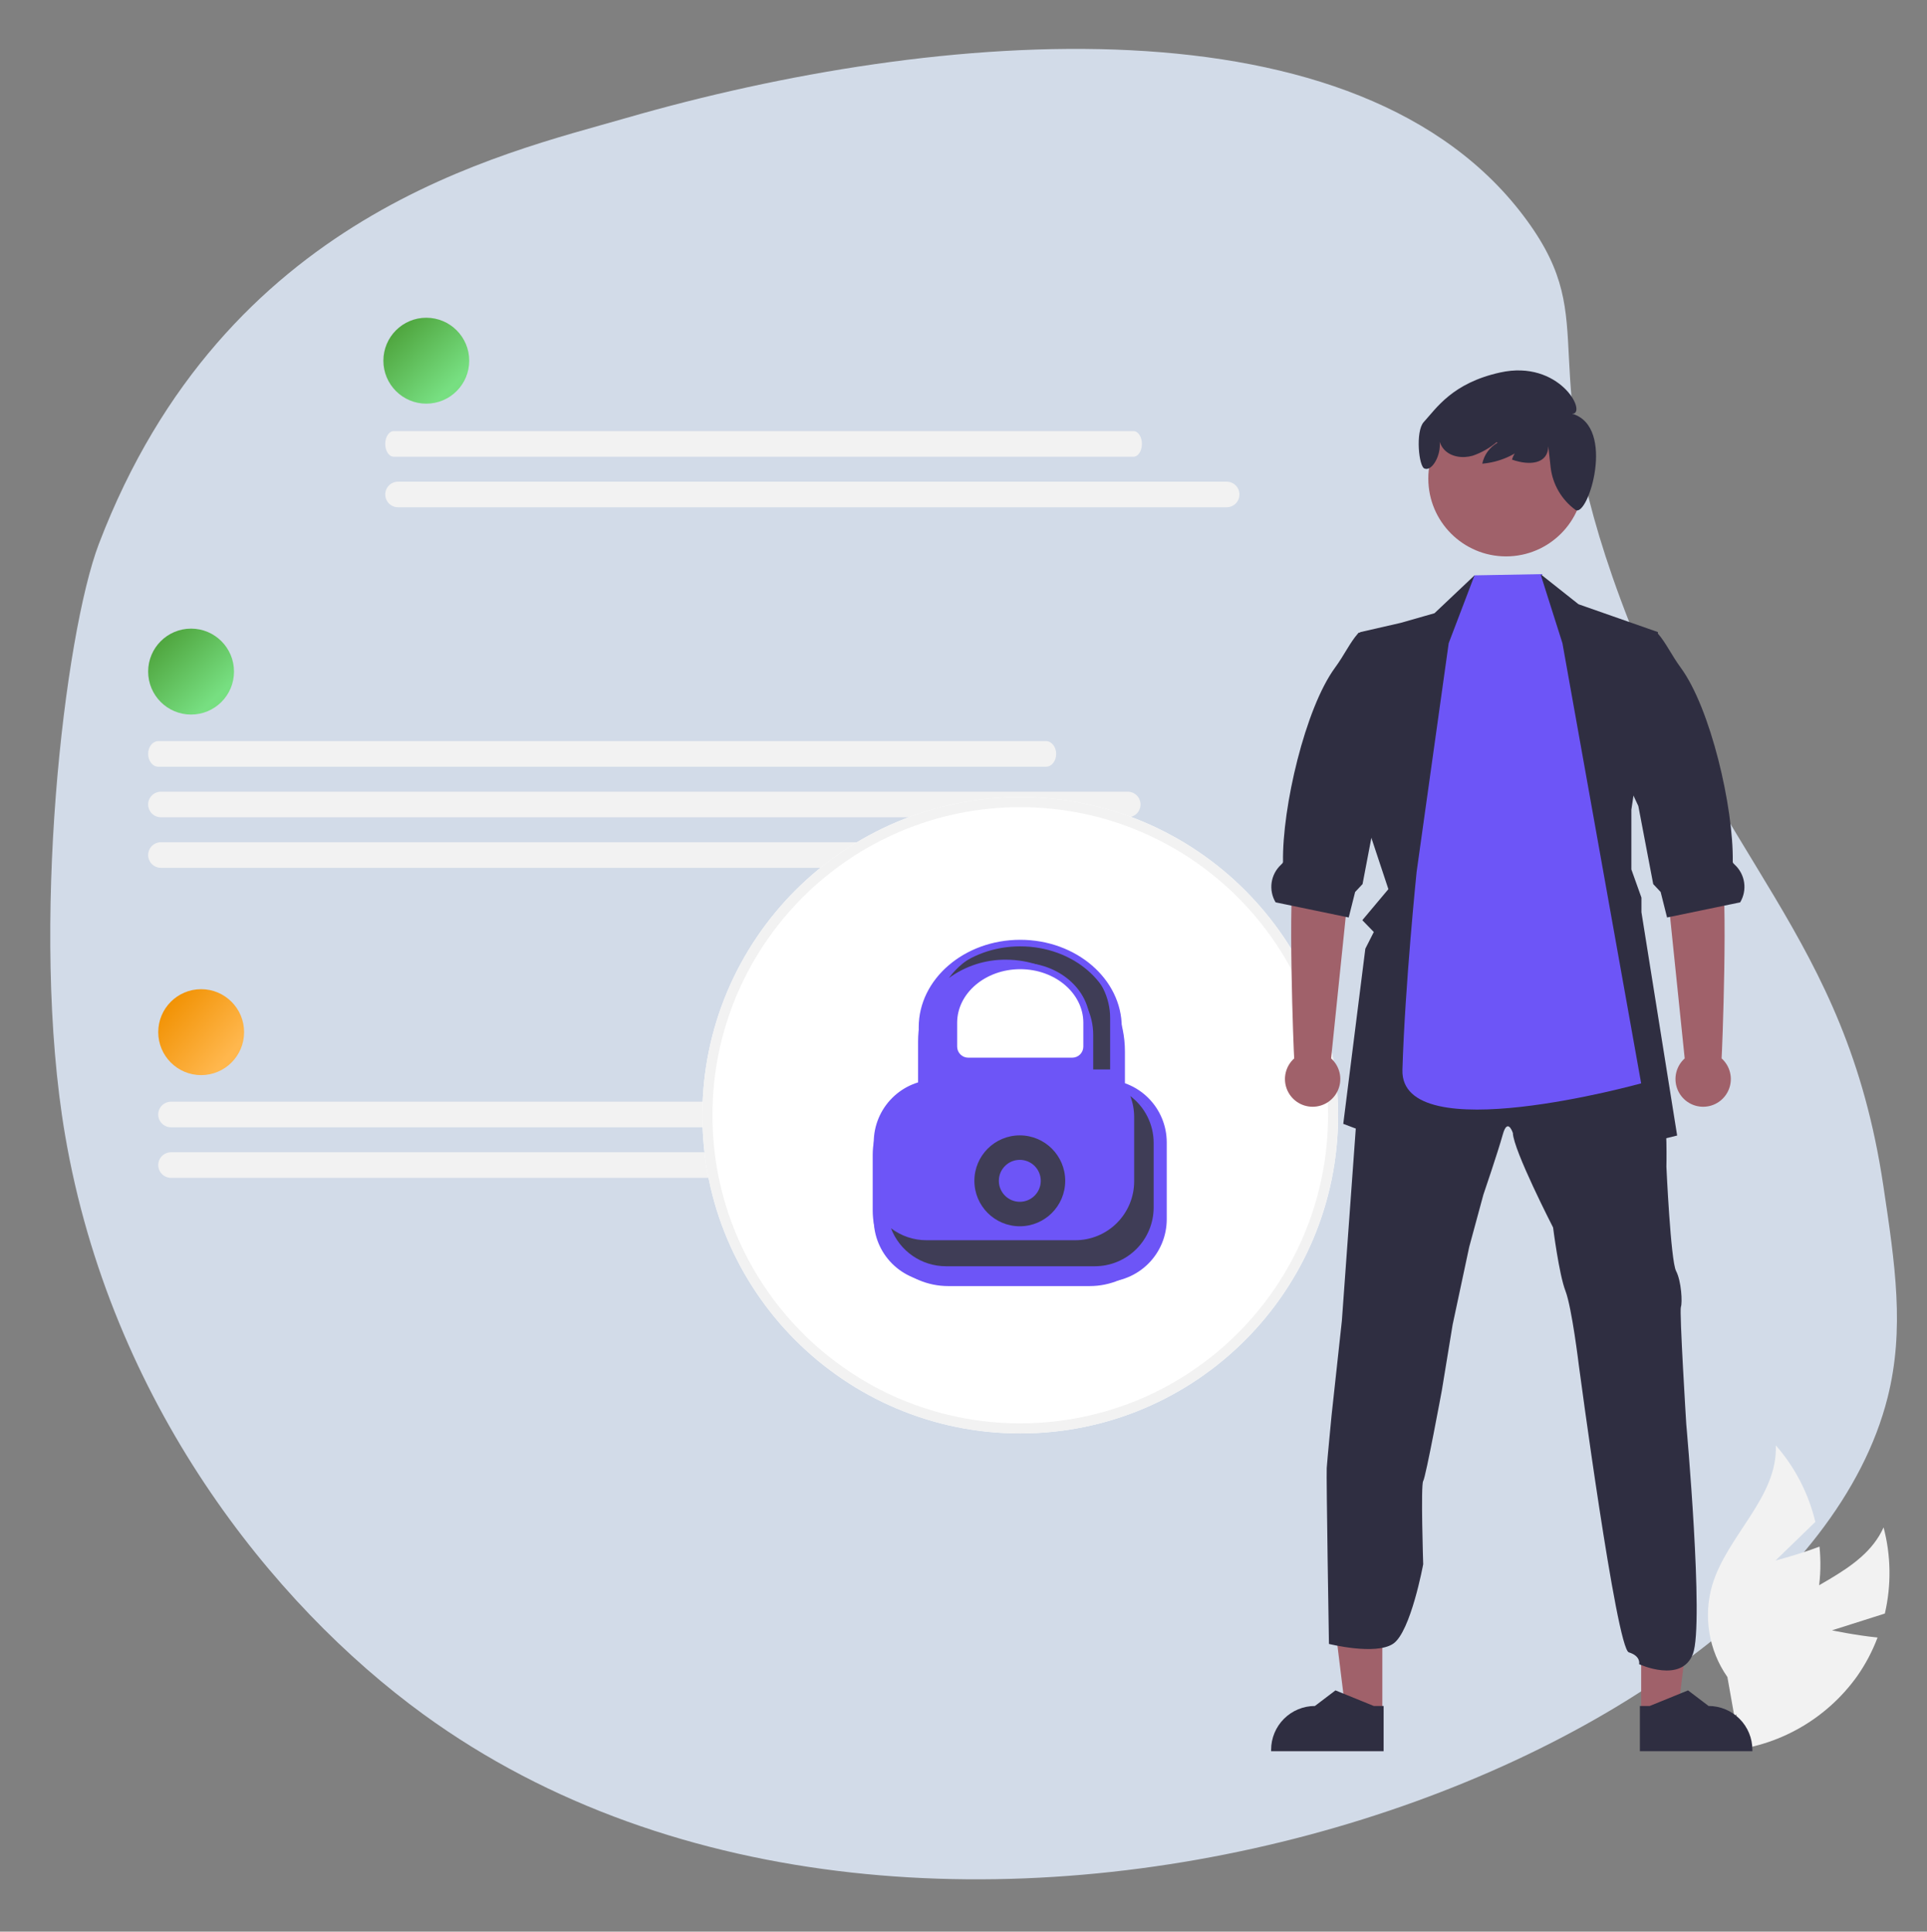 <svg viewBox="0 0 382 383" fill="none" xmlns="http://www.w3.org/2000/svg">
<rect x="0" y="0" width="382" height="383" fill="#808080" stroke="none"/>
<path d="M19.604 107.831C12.796 125.669 5.871 183.972 12.91 225.107C21.94 277.885 53.881 318.059 83.961 339.935C183.774 412.531 355.33 352.007 374.187 277.112C377.608 263.523 375.687 250.723 373.323 234.965C365.803 184.86 340.645 171.287 321.219 118.747C303.541 70.927 317.884 64.604 302.732 43.767C269.862 -1.433 185.694 5.618 124.137 23.396C99.278 30.575 44.522 42.55 19.604 107.831Z" fill="#D2DBE8"/>
<path d="M363.167 323.256L373.645 319.929C374.951 314.299 374.865 308.435 373.393 302.846C369.183 312.217 356.832 314.513 349.795 321.992C347.618 324.341 345.997 327.151 345.052 330.213C344.108 333.275 343.863 336.511 344.337 339.68L342.133 347.167C347.282 346.726 352.274 345.174 356.766 342.616C361.258 340.058 365.142 336.555 368.152 332.35C369.817 329.974 371.176 327.397 372.198 324.681C367.729 324.234 363.167 323.256 363.167 323.256Z" fill="#F2F2F2"/>
<path d="M351.97 309.412L359.866 301.756C358.527 296.134 355.837 290.924 352.03 286.579C352.437 296.845 342.405 304.414 339.438 314.25C338.536 317.325 338.337 320.564 338.856 323.726C339.374 326.889 340.597 329.894 342.433 332.519L343.795 340.204C348.208 337.511 351.984 333.892 354.865 329.597C357.746 325.303 359.663 320.433 360.483 315.326C360.915 312.456 360.983 309.543 360.688 306.655C356.489 308.25 351.97 309.412 351.97 309.412Z" fill="#F2F2F2"/>
<path d="M84.509 80.037C89.209 80.037 93.018 76.223 93.018 71.519C93.018 66.814 89.209 63 84.509 63C79.81 63 76 66.814 76 71.519C76 76.223 79.81 80.037 84.509 80.037Z" fill="url(#paint0_linear_802_1427)"/>
<path d="M224.7 90.555H78.038C77.596 90.555 77.171 90.288 76.858 89.812C76.545 89.337 76.369 88.691 76.369 88.019C76.369 87.346 76.545 86.701 76.858 86.225C77.171 85.749 77.596 85.482 78.038 85.482H224.7C225.143 85.482 225.567 85.749 225.88 86.225C226.193 86.701 226.369 87.346 226.369 88.019C226.369 88.691 226.193 89.337 225.88 89.812C225.567 90.288 225.143 90.555 224.7 90.555Z" fill="#F2F2F2"/>
<path d="M243.169 100.578H78.903C78.231 100.578 77.587 100.311 77.111 99.835C76.636 99.36 76.369 98.714 76.369 98.042C76.369 97.369 76.636 96.724 77.111 96.248C77.587 95.772 78.231 95.505 78.903 95.505H243.169C243.841 95.505 244.486 95.772 244.961 96.248C245.436 96.724 245.703 97.369 245.703 98.042C245.703 98.714 245.436 99.36 244.961 99.835C244.486 100.311 243.841 100.578 243.169 100.578Z" fill="#F2F2F2"/>
<path d="M39.878 213.171C44.578 213.171 48.388 209.357 48.388 204.652C48.388 199.948 44.578 196.134 39.878 196.134C35.179 196.134 31.369 199.948 31.369 204.652C31.369 209.357 35.179 213.171 39.878 213.171Z" fill="url(#paint1_linear_802_1427)"/>
<path d="M256.567 223.515H33.903C33.57 223.516 33.24 223.45 32.932 223.323C32.624 223.196 32.344 223.009 32.109 222.774C31.873 222.538 31.686 222.258 31.558 221.95C31.431 221.642 31.365 221.312 31.365 220.979C31.365 220.645 31.431 220.315 31.558 220.007C31.686 219.699 31.873 219.419 32.109 219.183C32.344 218.948 32.624 218.761 32.932 218.634C33.24 218.507 33.57 218.441 33.903 218.442H256.567C257.273 218.481 257.938 218.783 258.433 219.289C258.928 219.794 259.216 220.467 259.241 221.174C259.22 221.504 259.135 221.827 258.989 222.123C258.843 222.42 258.64 222.685 258.391 222.902C258.142 223.12 257.853 223.286 257.54 223.391C257.227 223.496 256.896 223.539 256.567 223.515Z" fill="#F2F2F2"/>
<path d="M198.169 233.539H33.903C33.231 233.539 32.587 233.272 32.111 232.796C31.636 232.32 31.369 231.675 31.369 231.002C31.369 230.329 31.636 229.684 32.111 229.208C32.587 228.733 33.231 228.465 33.903 228.465H198.169C198.841 228.465 199.486 228.733 199.961 229.208C200.436 229.684 200.703 230.329 200.703 231.002C200.703 231.675 200.436 232.32 199.961 232.796C199.486 233.272 198.841 233.539 198.169 233.539Z" fill="#F2F2F2"/>
<path d="M37.878 141.679C42.578 141.679 46.388 137.865 46.388 133.161C46.388 128.456 42.578 124.642 37.878 124.642C33.179 124.642 29.369 128.456 29.369 133.161C29.369 137.865 33.179 141.679 37.878 141.679Z" fill="url(#paint2_linear_802_1427)"/>
<path d="M207.366 152.023H31.372C30.841 152.023 30.331 151.756 29.956 151.28C29.58 150.805 29.369 150.16 29.369 149.487C29.369 148.814 29.58 148.169 29.956 147.693C30.331 147.217 30.841 146.95 31.372 146.95H207.366C207.898 146.95 208.407 147.217 208.783 147.693C209.158 148.169 209.369 148.814 209.369 149.487C209.369 150.16 209.158 150.805 208.783 151.28C208.407 151.756 207.898 152.023 207.366 152.023Z" fill="#F2F2F2"/>
<path d="M223.559 162.047H31.903C31.231 162.047 30.587 161.779 30.111 161.304C29.636 160.828 29.369 160.183 29.369 159.51C29.369 158.837 29.636 158.192 30.111 157.716C30.587 157.24 31.231 156.973 31.903 156.973H223.559C224.231 156.973 224.876 157.24 225.351 157.716C225.826 158.192 226.093 158.837 226.093 159.51C226.093 160.183 225.826 160.828 225.351 161.304C224.876 161.779 224.231 162.047 223.559 162.047Z" fill="#F2F2F2"/>
<path d="M210.551 172.071H31.903C31.231 172.071 30.587 171.803 30.111 171.328C29.636 170.852 29.369 170.207 29.369 169.534C29.369 168.861 29.636 168.216 30.111 167.74C30.587 167.264 31.231 166.997 31.903 166.997H210.551C211.223 166.997 211.868 167.264 212.343 167.74C212.818 168.216 213.085 168.861 213.085 169.534C213.085 170.207 212.818 170.852 212.343 171.328C211.868 171.803 211.223 172.071 210.551 172.071Z" fill="#F2F2F2"/>
<path d="M202.248 284.215C237.05 284.215 265.263 255.971 265.263 221.131C265.263 186.291 237.05 158.047 202.248 158.047C167.445 158.047 139.232 186.291 139.232 221.131C139.232 255.971 167.445 284.215 202.248 284.215Z" fill="white"/>
<path fill-rule="evenodd" clip-rule="evenodd" d="M202.248 282.215C235.943 282.215 263.263 254.869 263.263 221.131C263.263 187.393 235.943 160.047 202.248 160.047C168.552 160.047 141.232 187.393 141.232 221.131C141.232 254.869 168.552 282.215 202.248 282.215ZM265.263 221.131C265.263 255.971 237.05 284.215 202.248 284.215C167.445 284.215 139.232 255.971 139.232 221.131C139.232 186.291 167.445 158.047 202.248 158.047C237.05 158.047 265.263 186.291 265.263 221.131Z" fill="#F2F2F2"/>
<path d="M173 229C173 220.716 179.716 214 188 214H216C224.284 214 231 220.716 231 229V240C231 248.284 224.284 255 216 255H188C179.716 255 173 248.284 173 240V229Z" fill="#6D55F7"/>
<path d="M202.16 243.141C207.132 243.141 211.163 239.106 211.163 234.129C211.163 229.152 207.132 225.117 202.16 225.117C197.189 225.117 193.158 229.152 193.158 234.129C193.158 239.106 197.189 243.141 202.16 243.141Z" fill="#3F3D56"/>
<path d="M202.161 238.288C204.455 238.288 206.316 236.426 206.316 234.129C206.316 231.832 204.455 229.97 202.161 229.97C199.866 229.97 198.006 231.832 198.006 234.129C198.006 236.426 199.866 238.288 202.161 238.288Z" fill="#6D55F7"/>
<path d="M218.873 254.19H185.625C182.333 254.186 179.176 252.875 176.848 250.545C174.52 248.215 173.211 245.055 173.207 241.759V226.499C173.211 223.203 174.52 220.043 176.848 217.713C179.176 215.382 182.332 214.071 185.625 214.067H218.873C222.165 214.071 225.321 215.382 227.649 217.713C229.977 220.043 231.286 223.203 231.29 226.499V241.759C231.286 245.055 229.977 248.214 227.649 250.545C225.321 252.875 222.165 254.186 218.873 254.19ZM185.625 215.369C182.677 215.372 179.851 216.546 177.767 218.632C175.683 220.719 174.511 223.548 174.507 226.499V241.759C174.511 244.71 175.683 247.539 177.767 249.625C179.851 251.711 182.677 252.885 185.625 252.888H218.873C221.82 252.885 224.646 251.711 226.73 249.625C228.814 247.539 229.986 244.71 229.99 241.759V226.499C229.986 223.548 228.814 220.719 226.73 218.633C224.646 216.546 221.82 215.372 218.873 215.369L185.625 215.369Z" fill="#6D55F7"/>
<path d="M183.655 245.906H213.166C214.698 245.906 216.215 245.604 217.63 245.017C219.045 244.431 220.331 243.57 221.414 242.486C222.497 241.402 223.356 240.115 223.943 238.698C224.529 237.281 224.831 235.763 224.831 234.229V221.458C224.828 220.042 224.568 218.638 224.061 217.316C225.501 218.401 226.669 219.806 227.474 221.421C228.278 223.035 228.697 224.815 228.697 226.619V239.39C228.697 240.923 228.395 242.442 227.809 243.859C227.223 245.275 226.364 246.563 225.281 247.647C224.197 248.731 222.912 249.591 221.496 250.178C220.081 250.765 218.564 251.067 217.033 251.067H187.522C185.157 251.066 182.848 250.344 180.902 248.998C178.956 247.653 177.465 245.746 176.627 243.532C178.647 245.073 181.116 245.907 183.655 245.906Z" fill="#3F3D56"/>
<path d="M274.027 339.654L266.776 339.654L263.326 311.652L274.029 311.653L274.027 339.654Z" fill="#A0616A"/>
<path d="M274.282 347.227L251.982 347.227V346.944C251.983 344.64 252.897 342.43 254.525 340.8C256.153 339.171 258.36 338.255 260.662 338.255L264.736 335.162L272.336 338.256L274.283 338.256L274.282 347.227Z" fill="#2F2E41"/>
<path d="M325.337 339.654L332.589 339.654L336.039 311.652L325.336 311.653L325.337 339.654Z" fill="#A0616A"/>
<path d="M325.082 347.227L347.382 347.227V346.944C347.382 344.64 346.468 342.43 344.84 340.8C343.212 339.171 341.004 338.255 338.703 338.255L334.629 335.162L327.029 338.256L325.082 338.256L325.082 347.227Z" fill="#2F2E41"/>
<path d="M263.006 291.075C263.113 289.478 263.965 280.641 263.965 280.641L266.004 261.902L269.599 212.228L269.834 208.977L288.665 205.357L301.535 199.181L316.833 204.076L328.744 208.548C328.744 208.548 328.765 210.462 328.856 212.775C328.979 215.802 329.193 219.513 329.703 220.477C330.554 222.182 330.34 231.335 330.34 231.335C330.34 231.335 331.187 249.957 332.252 251.999C333.318 254.041 333.532 258.293 333.211 259.146C332.89 259.998 334.277 282.362 334.277 282.362C334.277 282.362 337.837 321.937 335.603 327.905C333.37 333.872 324.93 329.963 324.93 329.963C324.93 329.963 325.338 328.37 322.89 327.62C320.443 326.87 312.988 270.754 312.988 270.754C312.988 270.754 311.601 259.248 310.326 255.95C309.051 252.652 307.879 243.387 307.879 243.387C307.879 243.387 300.005 228.053 299.904 224.643C299.904 224.643 298.873 221.452 297.9 224.964C296.926 228.477 294.055 236.889 294.055 236.889L291.255 247.221L287.961 262.658L285.83 275.654C285.83 275.654 282.638 292.903 282.128 293.648C281.618 294.394 282.128 310.152 282.128 310.152C282.128 310.152 279.66 323.572 276.172 325.915C272.684 328.258 263.444 325.952 263.444 325.952C263.444 325.952 262.899 292.673 263.006 291.075Z" fill="#2F2E41"/>
<path d="M271.041 163.672L275.227 176.296L270.061 182.452L272.336 184.795L270.658 188.108L266.283 222.83L290.269 231.937L298.347 221.799L304.716 231.937L332.47 225.148L325.392 180.87V177.975L323.394 172.385V160.553L328.671 125.33L312.92 119.807L305.388 113.84L302.951 122.232L292.575 120.384L292.304 114.079L284.365 121.589L277.679 123.498L269.674 125.33L268.654 127.883L270.693 127.372L270.362 160.579L271.041 163.672Z" fill="#2F2E41"/>
<path d="M263.871 209.861L267.9 170.826L268.963 154.76L257.687 152.719C257.687 152.719 258.134 164.206 256.657 170.688C255.199 177.083 256.464 209.004 256.554 209.858C255.726 210.599 255.142 211.575 254.88 212.655C254.617 213.736 254.689 214.871 255.085 215.91C255.481 216.949 256.183 217.843 257.098 218.474C258.013 219.105 259.097 219.443 260.208 219.444C261.319 219.444 262.404 219.107 263.319 218.477C264.234 217.847 264.937 216.953 265.334 215.915C265.731 214.876 265.804 213.741 265.543 212.66C265.281 211.58 264.699 210.604 263.871 209.861Z" fill="#A0616A"/>
<path d="M252.872 178.915L256.007 179.563L266.767 181.794L267.363 181.916L268.633 176.863L270.107 175.29L272.911 160.579L273.059 159.813L277.296 150.747L280.228 123.498L269.326 125.458C269.27 125.514 269.219 125.576 269.168 125.637C267.603 127.413 266.486 129.884 264.66 132.37C258.72 140.461 254.162 160.119 254.34 170.89C254.345 171.064 254.167 171.252 253.953 171.447C252.942 172.377 252.282 173.628 252.085 174.988C251.888 176.349 252.166 177.735 252.872 178.915Z" fill="#2F2E41"/>
<path d="M333.965 209.861L329.936 170.826L328.873 154.76L340.149 152.719C340.149 152.719 339.702 164.206 341.179 170.688C342.637 177.083 341.372 209.004 341.282 209.858C342.11 210.599 342.694 211.575 342.956 212.655C343.219 213.736 343.147 214.871 342.751 215.91C342.355 216.949 341.653 217.843 340.738 218.474C339.823 219.105 338.739 219.443 337.628 219.444C336.517 219.444 335.432 219.107 334.517 218.477C333.602 217.847 332.899 216.953 332.502 215.915C332.105 214.876 332.032 213.741 332.293 212.66C332.555 211.58 333.137 210.604 333.965 209.861Z" fill="#A0616A"/>
<path d="M344.962 178.915L341.826 179.563L331.067 181.794L330.47 181.916L329.201 176.863L327.727 175.29L324.922 160.579L324.774 159.813L320.537 150.747L321.506 123.498L328.507 125.458C328.563 125.514 328.614 125.576 328.665 125.637C330.231 127.413 331.348 129.884 333.173 132.37C339.114 140.461 343.672 160.119 343.493 170.89C343.488 171.064 343.667 171.252 343.881 171.447C344.892 172.377 345.551 173.628 345.748 174.988C345.945 176.349 345.668 177.735 344.962 178.915Z" fill="#2F2E41"/>
<path d="M287.182 127.53L292.304 114.08L305.389 113.84L309.731 127.53L325.336 214.803C325.336 214.803 277.527 228.132 278.011 212.11C278.521 195.265 280.822 172.888 280.822 172.888L287.182 127.53Z" fill="#6D55F7"/>
<path d="M298.554 110.318C307.067 110.318 313.968 103.409 313.968 94.887C313.968 86.365 307.067 79.457 298.554 79.457C290.042 79.457 283.141 86.365 283.141 94.887C283.141 103.409 290.042 110.318 298.554 110.318Z" fill="#A0616A"/>
<path d="M182 206.524C182 195.741 190.741 187 201.524 187V187C213.385 187 223 196.615 223 208.476V215H182V206.524Z" fill="#6D55F7"/>
<path d="M189 203.857C189 196.756 194.756 191 201.857 191V191C209.668 191 216 197.332 216 205.143V207.077C216 208.691 214.691 210 213.077 210H192.167C190.418 210 189 208.582 189 206.833V203.857Z" fill="white"/>
<path d="M282.23 83.694C284.74 80.959 287.878 75.954 297.385 73.853C309.132 71.255 314.683 81.879 311.721 82.053C320.383 84.679 314.819 102.625 312.335 101.12C312.314 101.105 312.294 101.089 312.274 101.072C310.938 100.088 309.817 98.841 308.979 97.408C308.141 95.975 307.604 94.386 307.4 92.738L306.929 88.491C306.861 91.946 303.334 92.403 299.73 91.131C299.943 90.373 300.349 89.684 300.91 89.132C301.47 88.58 302.164 88.184 302.924 87.982C300.412 90.262 297.22 91.652 293.841 91.938C294.018 91.073 294.378 90.256 294.897 89.542C295.416 88.827 296.081 88.232 296.848 87.797L296.706 87.657C295.298 88.845 293.683 89.761 291.941 90.358C289.954 90.928 287.574 90.62 286.212 89.063C285.846 88.633 285.569 88.134 285.398 87.596C285.693 90.332 283.859 93.456 282.435 92.919C281.25 92.689 280.56 85.514 282.23 83.694Z" fill="#2F2E41"/>
<path d="M202.76 186.926C196.596 186.926 191.179 189.72 188.111 193.912C191.391 191.523 195.35 190.251 199.405 190.285C208.949 190.285 216.714 196.978 216.714 205.204V212.043H220.069V201.846C220.069 193.619 212.304 186.926 202.76 186.926Z" fill="#3F3D56"/>
<path d="M222.373 215.543H182.121V203.687C182.121 194.121 191.15 186.339 202.247 186.339C213.345 186.339 222.373 194.121 222.373 203.687V215.543ZM183.421 214.241H221.073V203.687C221.073 194.839 212.628 187.64 202.247 187.64C191.866 187.64 183.421 194.839 183.421 203.687V214.241Z" fill="#6D55F7"/>
<path d="M212.557 211.016H191.94C191.012 211.015 190.123 210.646 189.467 209.989C188.811 209.333 188.442 208.442 188.441 207.514V202.796C188.441 196.217 194.635 190.865 202.248 190.865C209.862 190.865 216.055 196.217 216.055 202.796V207.514C216.054 208.442 215.686 209.333 215.03 209.989C214.374 210.646 213.485 211.015 212.557 211.016ZM202.248 192.167C195.352 192.167 189.742 196.935 189.742 202.796V207.514C189.742 208.097 189.974 208.657 190.386 209.069C190.798 209.482 191.357 209.714 191.94 209.715H212.557C213.14 209.714 213.699 209.482 214.111 209.069C214.523 208.657 214.755 208.097 214.755 207.514V202.796C214.755 196.935 209.145 192.167 202.248 192.167Z" fill="#6D55F7"/>
<defs>
<linearGradient id="paint0_linear_802_1427" x1="78.692" y1="65.086" x2="89.644" y2="76.374" gradientUnits="userSpaceOnUse">
<stop stop-color="#4FA53E"/>
<stop offset="1" stop-color="#77DF81"/>
</linearGradient>
<linearGradient id="paint1_linear_802_1427" x1="33.011" y1="198.802" x2="45.371" y2="209.332" gradientUnits="userSpaceOnUse">
<stop stop-color="#F19102"/>
<stop offset="1" stop-color="#FFB74D"/>
</linearGradient>
<linearGradient id="paint2_linear_802_1427" x1="32.061" y1="126.728" x2="43.014" y2="138.016" gradientUnits="userSpaceOnUse">
<stop stop-color="#4FA53E"/>
<stop offset="1" stop-color="#77DF81"/>
</linearGradient>
</defs>
</svg>
